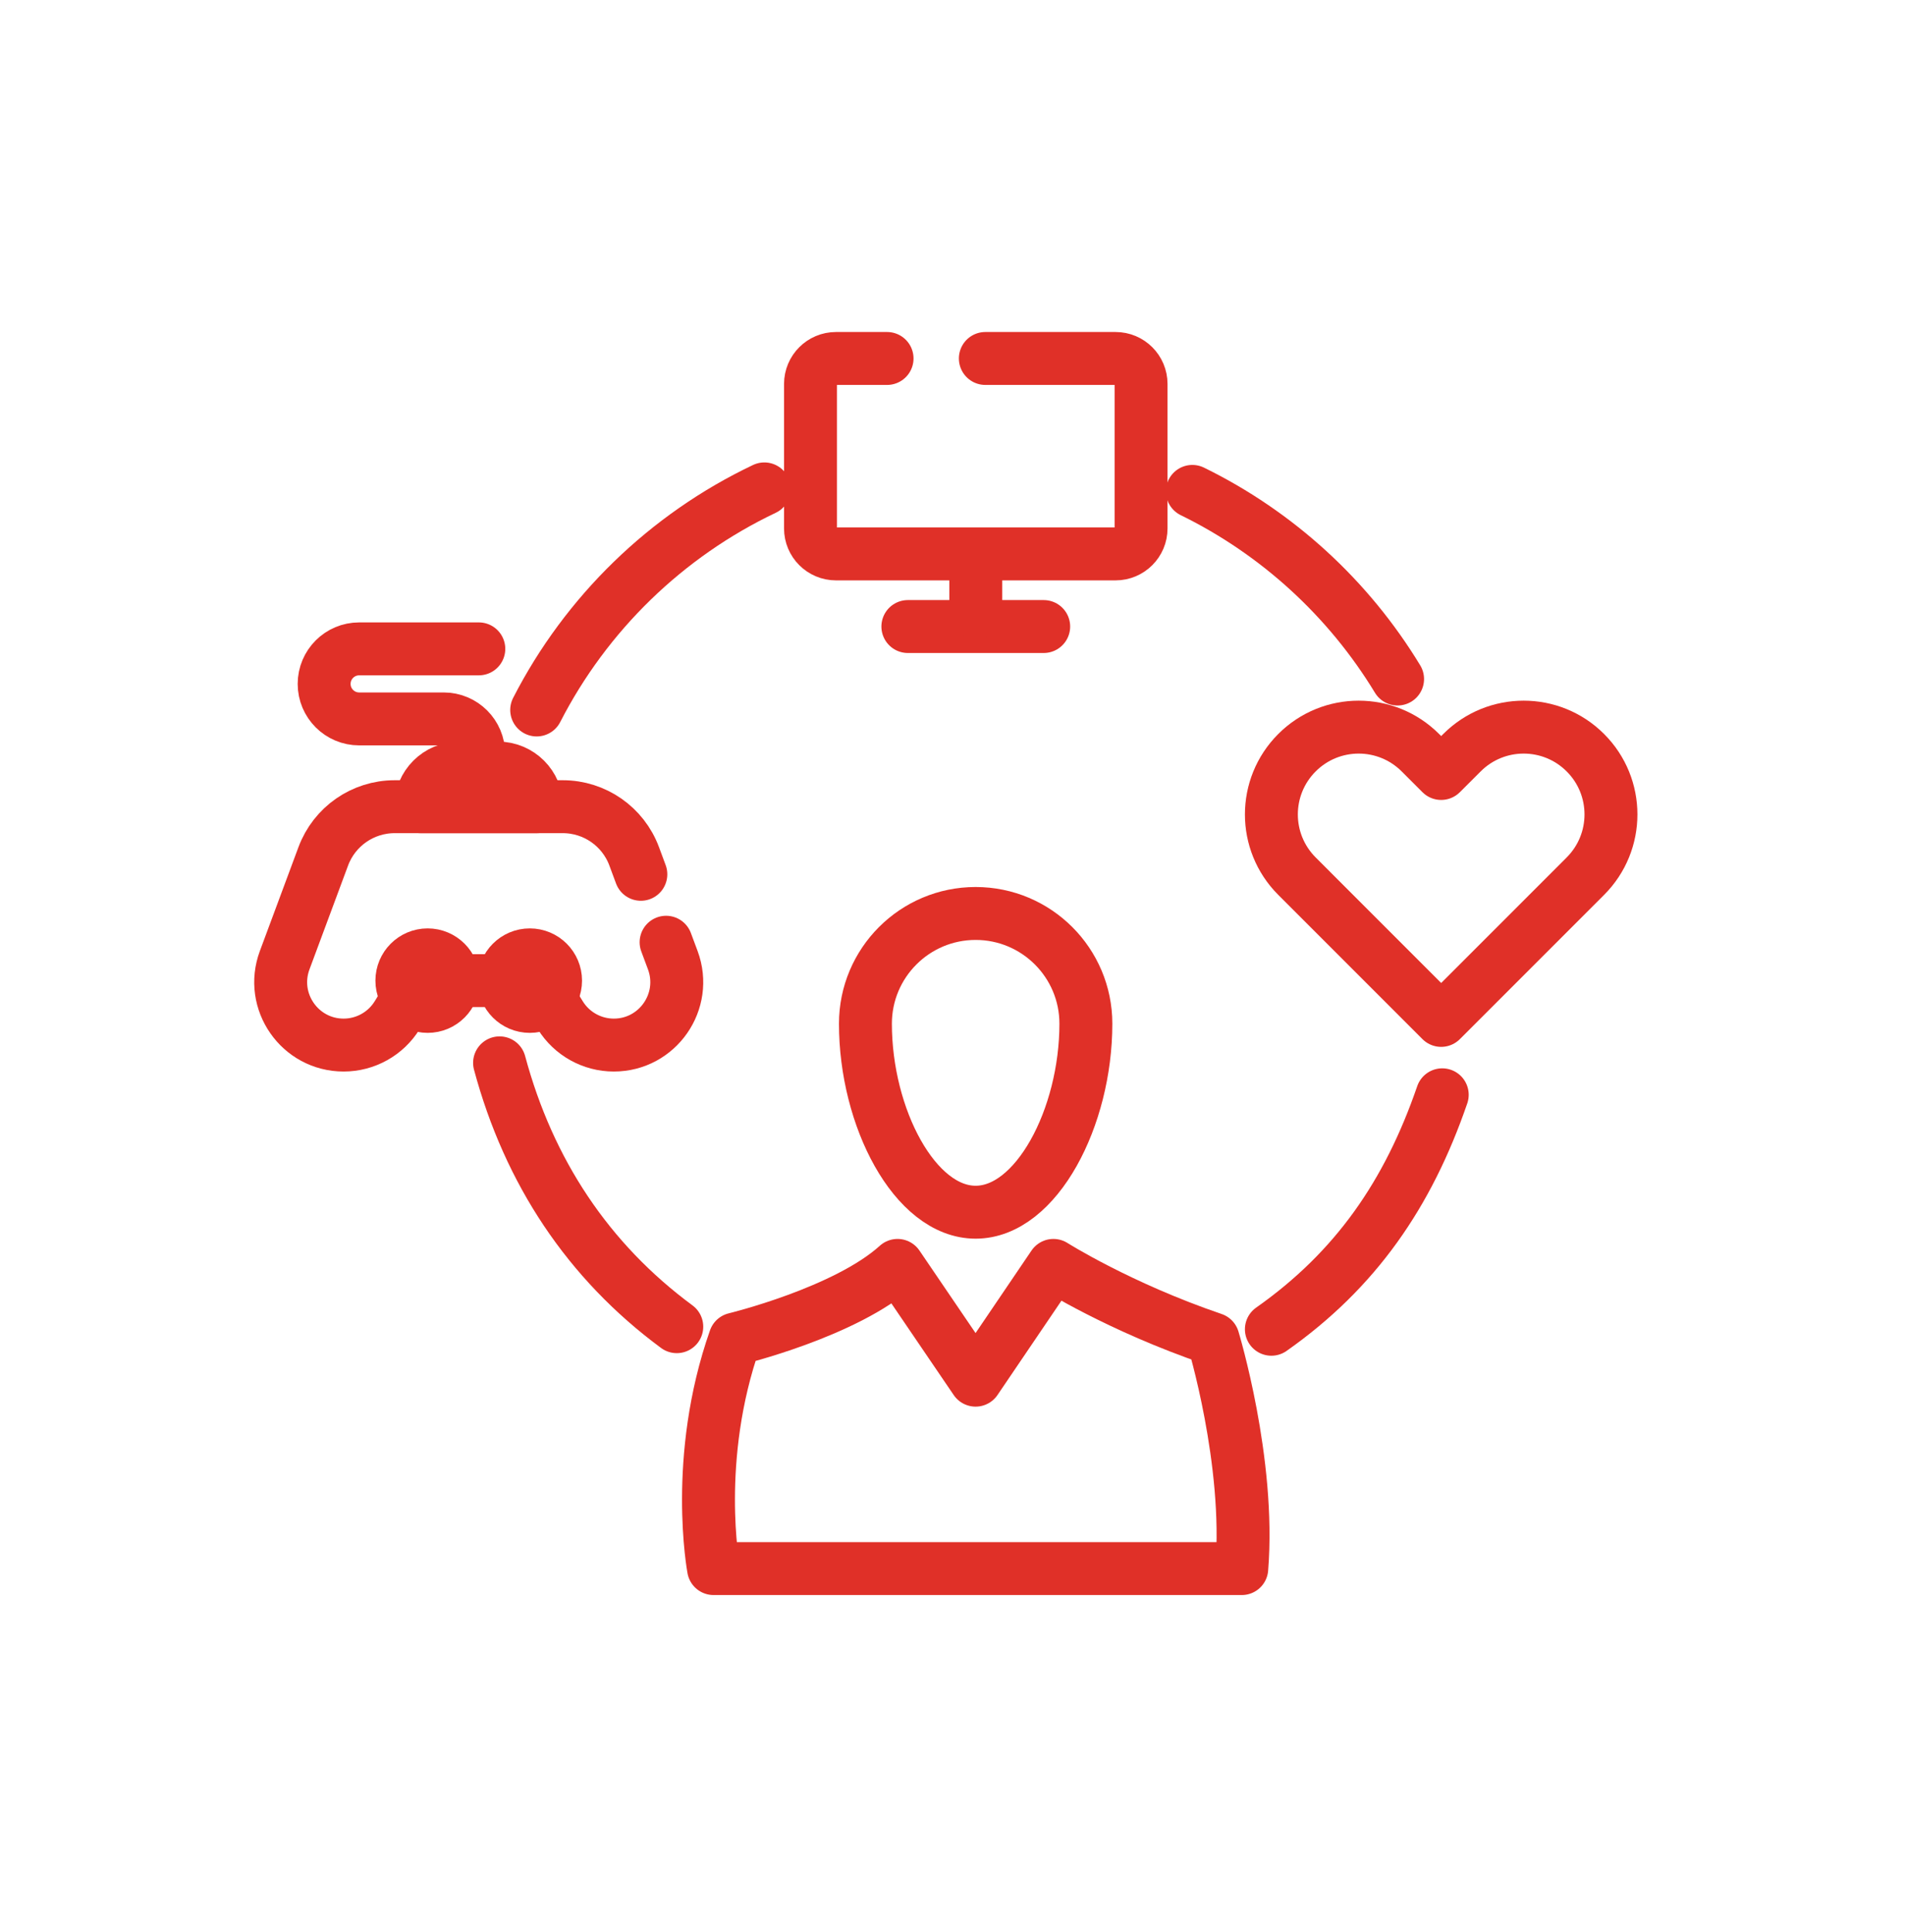 <svg width="72" height="73" viewBox="0 0 72 73" fill="none" xmlns="http://www.w3.org/2000/svg">
<path d="M37.241 13.546H42.163C42.696 13.546 43.127 13.978 43.127 14.51V19.969C43.127 20.5 42.696 20.932 42.163 20.932H31.596C31.064 20.932 30.633 20.5 30.633 19.969V14.51C30.633 13.978 31.064 13.546 31.596 13.546H33.527" stroke="#E03028" stroke-width="2" stroke-linecap="round" stroke-linejoin="round"/>
<path d="M34.313 23.676H39.447" stroke="#E03028" stroke-width="2" stroke-linecap="round" stroke-linejoin="round"/>
<path d="M36.88 23.137V21.385" stroke="#E03028" stroke-width="2" stroke-linecap="round" stroke-linejoin="round"/>
<path d="M54.469 29.229L53.684 28.444C52.396 27.155 50.307 27.155 49.019 28.444C47.73 29.732 47.73 31.821 49.019 33.109L54.469 38.56L59.92 33.109C61.209 31.821 61.209 29.732 59.92 28.444C58.632 27.155 56.543 27.155 55.255 28.444L54.469 29.229Z" stroke="#E03028" stroke-width="2" stroke-linecap="round" stroke-linejoin="round"/>
<path d="M17.137 37.057H19.05" stroke="#E03028" stroke-width="2" stroke-linecap="round" stroke-linejoin="round"/>
<path d="M24.221 33.039L23.969 32.36C23.55 31.232 22.474 30.484 21.271 30.484H14.916C13.713 30.484 12.637 31.232 12.218 32.36L10.759 36.285C10.182 37.839 11.331 39.492 12.988 39.492C13.813 39.492 14.579 39.064 15.012 38.363L15.425 37.693" stroke="#E03028" stroke-width="2" stroke-linecap="round" stroke-linejoin="round"/>
<path d="M20.762 37.693L21.175 38.363C21.608 39.064 22.374 39.492 23.199 39.492C24.856 39.492 26.005 37.839 25.428 36.285L25.175 35.606" stroke="#E03028" stroke-width="2" stroke-linecap="round" stroke-linejoin="round"/>
<path d="M17.137 37.057C17.137 36.519 16.701 36.083 16.163 36.083C15.625 36.083 15.189 36.519 15.189 37.057C15.189 37.595 15.625 38.031 16.163 38.031C16.701 38.031 17.137 37.595 17.137 37.057Z" stroke="#E03028" stroke-width="2" stroke-linecap="round" stroke-linejoin="round"/>
<path d="M19.05 37.057C19.05 36.519 19.486 36.083 20.024 36.083C20.562 36.083 20.998 36.519 20.998 37.057C20.998 37.595 20.562 38.031 20.024 38.031C19.486 38.031 19.05 37.595 19.05 37.057Z" stroke="#E03028" stroke-width="2" stroke-linecap="round" stroke-linejoin="round"/>
<path d="M18.824 29.024H17.363C16.556 29.024 15.902 29.678 15.902 30.484H20.284C20.284 29.678 19.63 29.024 18.824 29.024Z" fill="#E03028" stroke="#E03028" stroke-width="2" stroke-linecap="round" stroke-linejoin="round"/>
<path d="M18.093 29.024V28.491C18.093 27.76 17.501 27.167 16.77 27.167H13.575C12.844 27.167 12.251 26.575 12.251 25.844C12.251 25.113 12.844 24.52 13.575 24.52H18.097" stroke="#E03028" stroke-width="2" stroke-linecap="round" stroke-linejoin="round"/>
<path d="M41.041 38.685C41.041 42.223 39.175 45.808 36.874 45.808C34.574 45.808 32.709 42.223 32.709 38.685C32.709 36.384 34.574 34.519 36.874 34.519C39.175 34.519 41.041 36.384 41.041 38.685Z" stroke="#E03028" stroke-width="2" stroke-linecap="round" stroke-linejoin="round"/>
<path d="M46.933 59.275C47.259 55.227 45.849 50.601 45.849 50.601C42.301 49.393 39.814 47.818 39.814 47.818L36.873 52.155L33.923 47.818C31.971 49.589 27.779 50.601 27.779 50.601C26.189 55.119 26.969 59.275 26.969 59.275H46.933Z" stroke="#E03028" stroke-width="2" stroke-linecap="round" stroke-linejoin="round"/>
<path d="M45.065 18.569C48.28 20.143 50.975 22.616 52.822 25.66" stroke="#E03028" stroke-width="2" stroke-linecap="round" stroke-linejoin="round"/>
<path d="M20.284 26.829C22.151 23.185 25.183 20.237 28.889 18.475" stroke="#E03028" stroke-width="2" stroke-linecap="round" stroke-linejoin="round"/>
<path d="M25.579 50.134C22.235 47.665 19.99 44.289 18.881 40.164" stroke="#E03028" stroke-width="2" stroke-linecap="round" stroke-linejoin="round"/>
<path d="M54.51 41.371C53.221 45.122 51.236 47.992 48.052 50.231" stroke="#E03028" stroke-width="2" stroke-linecap="round" stroke-linejoin="round"/>
</svg>
